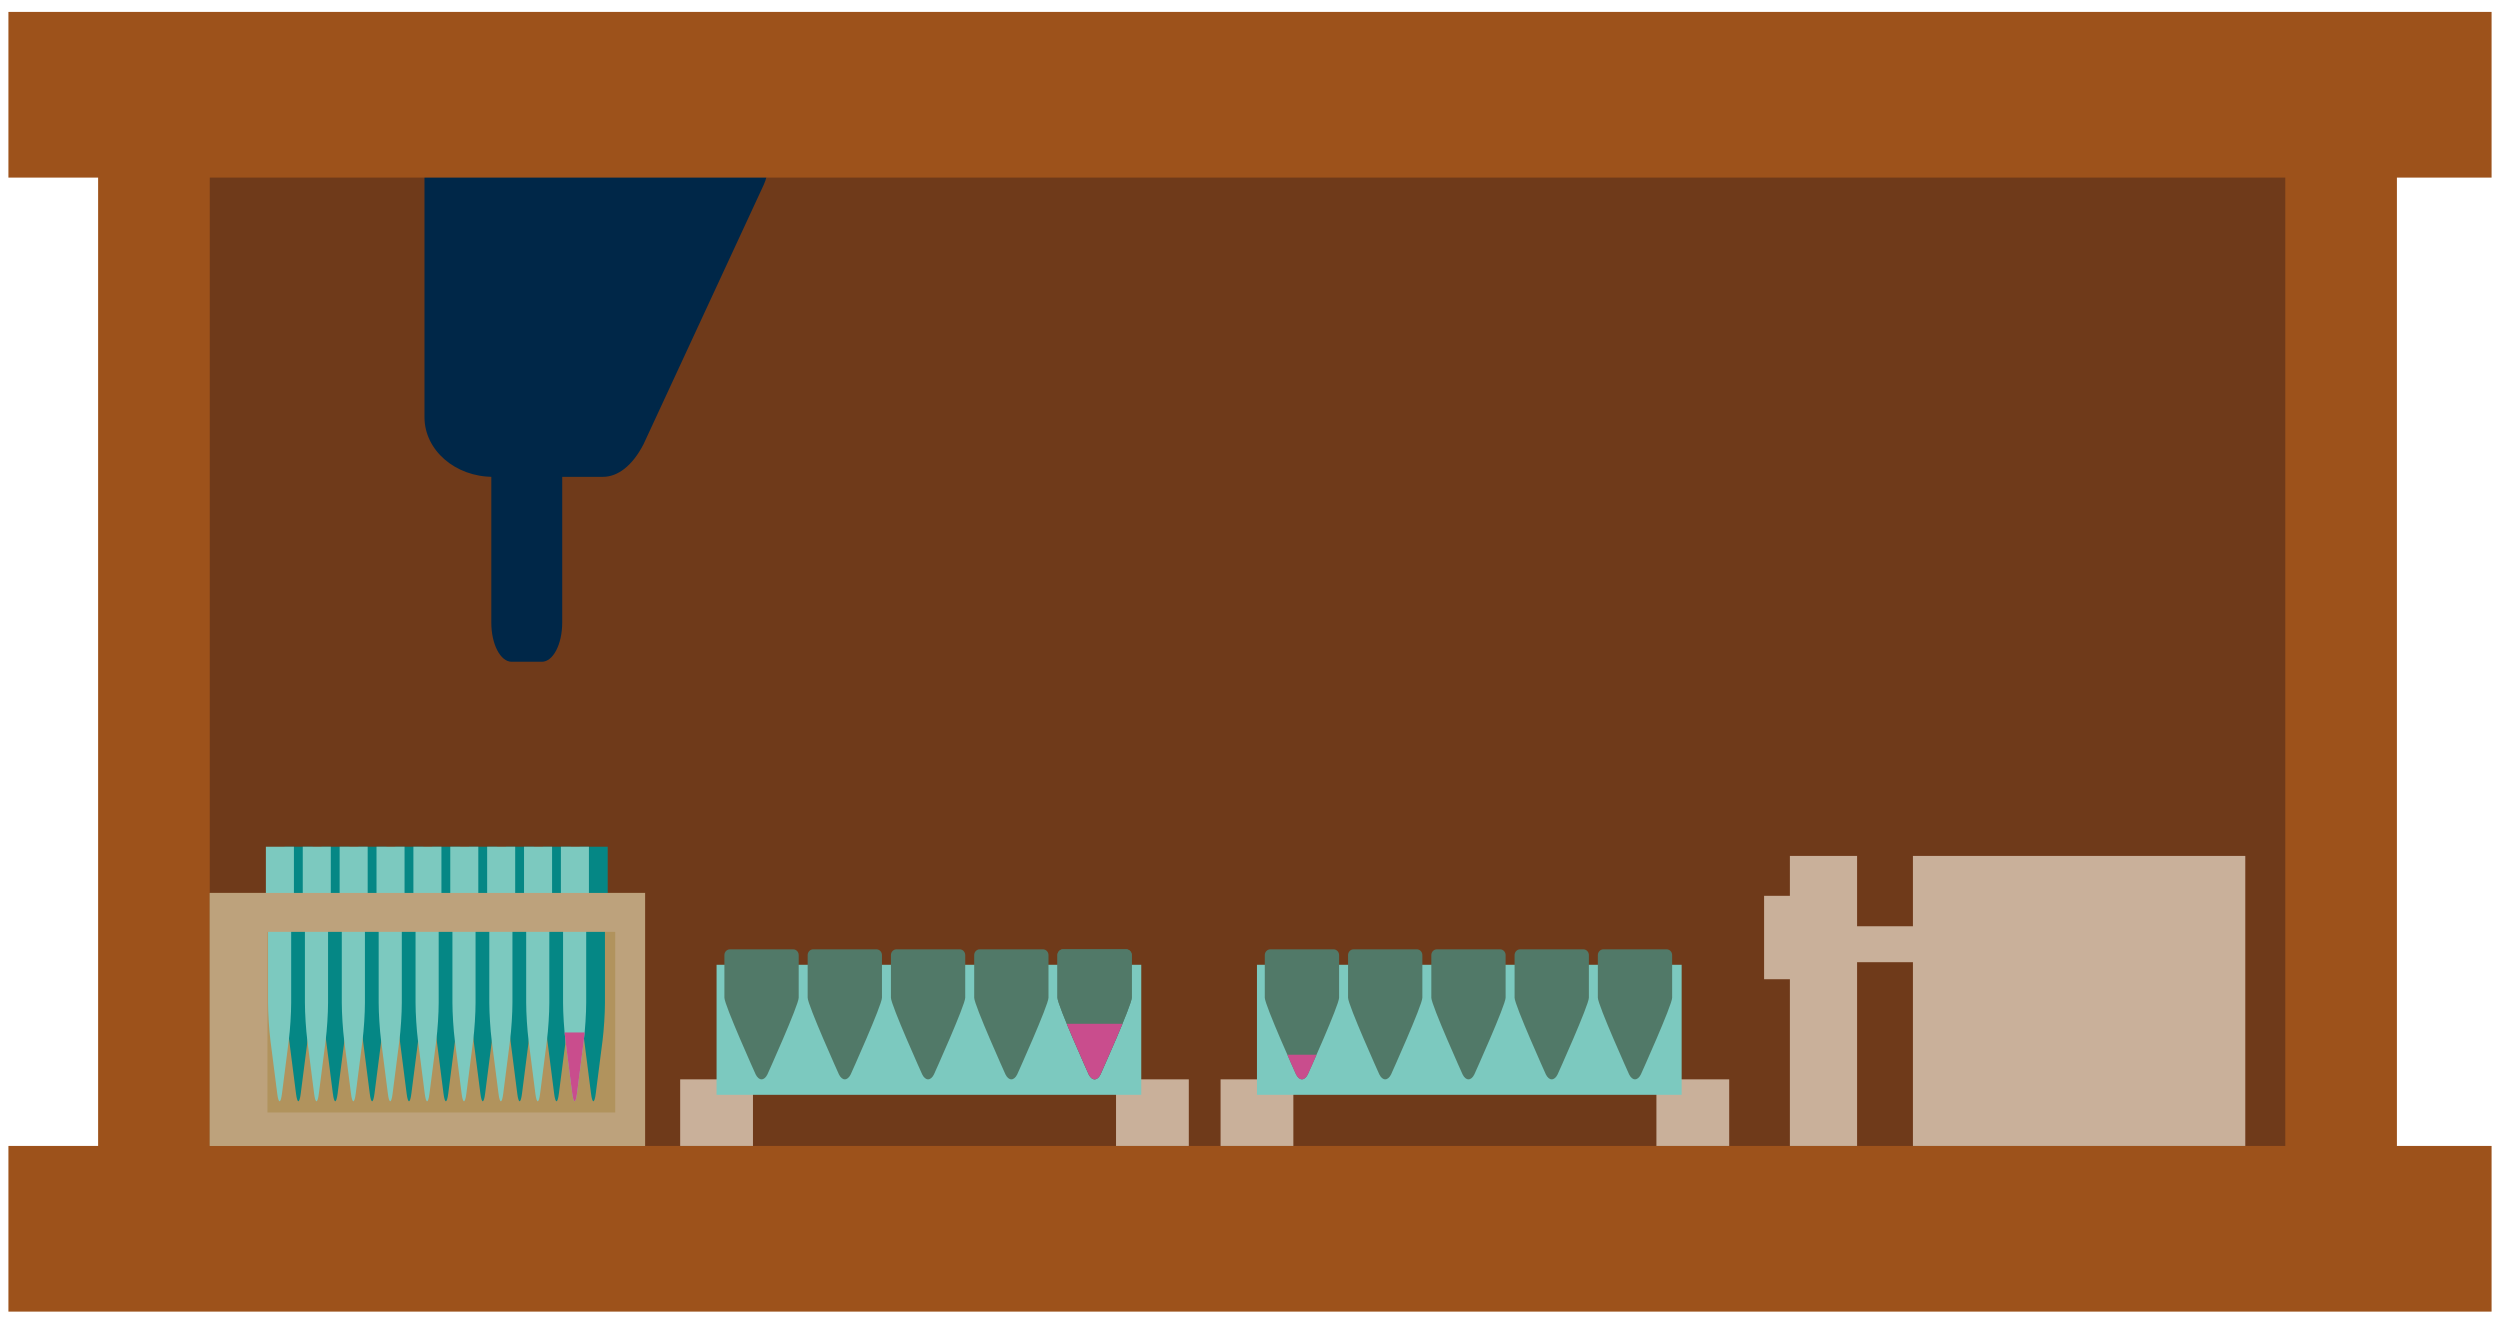 <?xml version="1.0" encoding="UTF-8" standalone="no"?>
<!DOCTYPE svg PUBLIC "-//W3C//DTD SVG 1.1//EN" "http://www.w3.org/Graphics/SVG/1.1/DTD/svg11.dtd">
<!-- Created with Vectornator (http://vectornator.io/) -->
<svg height="100%" stroke-miterlimit="10" style="fill-rule:nonzero;clip-rule:evenodd;stroke-linecap:round;stroke-linejoin:round;" version="1.1" viewBox="0 0 3400 1800" width="100%" xml:space="preserve" xmlns="http://www.w3.org/2000/svg" xmlns:vectornator="http://vectornator.io" xmlns:xlink="http://www.w3.org/1999/xlink">
<defs>
<path d="M762.826 1151.52L762.826 1215.42L765.758 1215.42L765.758 1363.81C765.758 1378.02 767.202 1400.81 768.981 1414.72L778.263 1487.29C780.042 1501.19 782.929 1501.19 784.709 1487.29L793.998 1414.72C795.777 1400.81 797.221 1378.02 797.221 1363.81L797.221 1215.42L800.957 1215.42L800.957 1151.52L797.221 1151.52L765.758 1151.52L762.826 1151.52Z" id="tipwithfluid"/>
<path d="M1438.14 1356.45L1438.14 1356.84C1438.14 1366.91 1480.67 1461.21 1480.67 1461.21C1485.08 1470.15 1492.24 1470.15 1496.66 1461.21C1496.66 1461.21 1539.19 1366.91 1539.19 1356.84L1539.19 1356.45L1539.19 1298.98C1539.19 1294.62 1535.83 1291.08 1531.67 1291.08L1445.65 1291.08C1441.5 1291.08 1438.14 1294.62 1438.14 1298.98L1438.14 1356.45Z" id="Fill_2"/>
<path d="M1720.11 1356.45L1720.11 1356.84C1720.11 1366.91 1762.64 1461.21 1762.64 1461.21C1767.06 1470.15 1774.22 1470.15 1778.63 1461.21C1778.63 1461.21 1821.17 1366.91 1821.17 1356.84L1821.17 1356.45L1821.17 1298.98C1821.17 1294.62 1817.8 1291.08 1813.65 1291.08L1727.63 1291.08C1723.48 1291.08 1720.11 1294.62 1720.11 1298.98L1720.11 1356.45Z" id="Fill_3"/>
</defs>
<g id="Layer-1" vectornator:layerName="Layer 1">
  <g opacity="1">
    <path d="M218.392 100.426L3162.78 100.426L3162.78 1616.02L218.392 1616.02L218.392 100.426Z" fill="#6f3a1a" fill-rule="nonzero" opacity="1" stroke="none" id="background" />
    <path d="M11.452 1558.47L3388.55 1558.47L3388.55 1783.8L11.452 1783.8L11.452 1558.47Z" fill="#9d521b" fill-rule="nonzero" opacity="1" stroke="none" id="bottom"/>
    <g id="motorisedarm" opacity="1">
      <path d="M695.843 140.849L736.953 140.849C752.228 140.849 764.61 164.693 764.61 194.105L764.61 846.744C764.61 876.157 752.228 900 736.953 900L695.843 900C680.569 900 668.187 876.157 668.187 846.744L668.187 194.105C668.187 164.693 680.569 140.849 695.843 140.849Z" fill="#002748" fill-rule="nonzero" opacity="1" stroke="none" id="pipetteholder"/>
      <path d="M670.551 128.866C619.046 128.866 577.3 165.176 577.3 209.961L577.3 240.045L577.3 567.421C577.3 612.206 619.045 648.503 670.551 648.503L820.026 648.503C839.989 648.503 859.96 633.727 875.191 604.161L1038.53 251.643C1052.79 220.87 1040.37 178.404 1010.8 156.791L1009.98 156.196C989.329 141.102 950.453 128.866 923.152 128.866L670.551 128.866Z" fill="#002748" fill-rule="nonzero" opacity="1" stroke="none" id="motorarm"/>
    </g>
    <path d="M11.452 16.201L3388.55 16.201L3388.55 241.531L11.452 241.531L11.452 16.201Z" fill="#9d521b" fill-rule="nonzero" opacity="1" stroke="none" id="top"/>
    <path d="M285.265 52.043L285.265 1639.75L133.44 1639.75L133.44 52.043L285.265 52.043Z" fill="#9d521b" fill-rule="nonzero" opacity="1" stroke="none" id="leftwall"/>
    <path d="M3259.8 52.043L3259.8 1639.75L3107.98 1639.75L3107.98 52.043L3259.8 52.043Z" fill="#9d521b" fill-rule="nonzero" opacity="1" stroke="none" id="rightwall"/>
  </g>
  <g opacity="1" id="tubepalette1" >
    <path d="M1517.8 1467.92L1616.78 1467.92L1616.78 1558.47L1517.8 1558.47L1517.8 1467.92Z" fill="#c9b09a" fill-rule="nonzero" opacity="1" stroke="none" id="tubepallete1-foot-right" />
    <path d="M925.047 1467.92L1024.03 1467.92L1024.03 1558.47L925.047 1558.47L925.047 1467.92Z" fill="#c9b09a" fill-rule="nonzero" opacity="1" stroke="none" id="tubepallete1-foot-left"/>
    <path d="M974.538 1312.11L1552.11 1312.11L1552.11 1488.95L974.538 1488.95L974.538 1312.11Z" fill="#7cc9bf" fill-rule="nonzero" opacity="1" stroke="none" id="tubepalette1-plate"/>
    <g opacity="1" id="statictubesofpalette1">
      <path d="M985.181 1356.45L985.181 1356.84C985.181 1366.91 1027.71 1461.21 1027.71 1461.21C1032.13 1470.15 1039.29 1470.15 1043.7 1461.21C1043.7 1461.21 1086.23 1366.91 1086.23 1356.84L1086.23 1356.45L1086.23 1298.98C1086.23 1294.62 1082.87 1291.08 1078.72 1291.08L992.696 1291.08C988.545 1291.08 985.181 1294.62 985.181 1298.98L985.181 1356.45Z" fill="#517968" fill-rule="nonzero" opacity="1" stroke="none" id="tube1" />
      <path d="M1098.42 1356.45L1098.42 1356.84C1098.42 1366.91 1140.95 1461.21 1140.95 1461.21C1145.37 1470.15 1152.52 1470.15 1156.94 1461.21C1156.94 1461.21 1199.47 1366.91 1199.47 1356.84L1199.47 1356.45L1199.47 1298.98C1199.47 1294.62 1196.11 1291.08 1191.96 1291.08L1105.94 1291.08C1101.78 1291.08 1098.42 1294.62 1098.42 1298.98L1098.42 1356.45Z" fill="#517968" fill-rule="nonzero" opacity="1" stroke="none" id="tube2" />
      <path d="M1211.66 1356.45L1211.66 1356.84C1211.66 1366.91 1254.19 1461.21 1254.19 1461.21C1258.61 1470.15 1265.76 1470.15 1270.18 1461.21C1270.18 1461.21 1312.71 1366.91 1312.71 1356.84L1312.71 1356.45L1312.71 1298.98C1312.71 1294.62 1309.35 1291.08 1305.2 1291.08L1219.17 1291.08C1215.02 1291.08 1211.66 1294.62 1211.66 1298.98L1211.66 1356.45Z" fill="#517968" fill-rule="nonzero" opacity="1" stroke="none" id="tube3" />
      <path d="M1324.9 1356.45L1324.9 1356.84C1324.9 1366.91 1367.43 1461.21 1367.43 1461.21C1371.84 1470.15 1379 1470.15 1383.42 1461.21C1383.42 1461.21 1425.95 1366.91 1425.95 1356.84L1425.95 1356.45L1425.95 1298.98C1425.95 1294.62 1422.59 1291.08 1418.44 1291.08L1332.41 1291.08C1328.26 1291.08 1324.9 1294.62 1324.9 1298.98L1324.9 1356.45Z" fill="#517968" fill-rule="nonzero" opacity="1" stroke="none" id="tube4" />
      <path d="M1438.14 1356.45L1438.14 1356.84C1438.14 1366.91 1480.67 1461.21 1480.67 1461.21C1485.08 1470.15 1492.24 1470.15 1496.66 1461.21C1496.66 1461.21 1539.19 1366.91 1539.19 1356.84L1539.19 1356.45L1539.19 1298.98C1539.19 1294.62 1535.83 1291.08 1531.67 1291.08L1445.65 1291.08C1441.5 1291.08 1438.14 1294.62 1438.14 1298.98L1438.14 1356.45Z" fill="#517968" fill-rule="nonzero" opacity="1" stroke="none" id="tube5" />
    </g>
  </g>
  <g opacity="1" id="tubepalette2">
    <path d="M2252.73 1467.92L2351.71 1467.92L2351.71 1558.47L2252.73 1558.47L2252.73 1467.92Z" fill="#c9b09a" fill-rule="nonzero" opacity="1" stroke="none" id="tubepalette2-foot-right" />
    <path d="M1659.98 1467.92L1758.96 1467.92L1758.96 1558.47L1659.98 1558.47L1659.98 1467.92Z" fill="#c9b09a" fill-rule="nonzero" opacity="1" stroke="none" id="tubepalette2-foot-left" />
    <path d="M1709.47 1312.11L2287.04 1312.11L2287.04 1488.95L1709.47 1488.95L1709.47 1312.11Z" fill="#7cc9bf" fill-rule="nonzero" opacity="1" stroke="none" id="tubepalette2-plate" />
    <g opacity="1" id="statictubesofpalette2">
      <path d="M1833.35 1356.45L1833.35 1356.84C1833.35 1366.91 1875.88 1461.21 1875.88 1461.21C1880.3 1470.15 1887.46 1470.15 1891.87 1461.21C1891.87 1461.21 1934.41 1366.91 1934.41 1356.84L1934.41 1356.45L1934.41 1298.98C1934.41 1294.62 1931.04 1291.08 1926.89 1291.08L1840.87 1291.08C1836.72 1291.08 1833.35 1294.62 1833.35 1298.98L1833.35 1356.45Z" fill="#517968" fill-rule="nonzero" opacity="1" stroke="none" id="tube7" />
      <path d="M1946.59 1356.45L1946.59 1356.84C1946.59 1366.91 1989.12 1461.21 1989.12 1461.21C1993.54 1470.15 2000.7 1470.15 2005.11 1461.21C2005.11 1461.21 2047.64 1366.91 2047.64 1356.84L2047.64 1356.45L2047.64 1298.98C2047.64 1294.62 2044.28 1291.08 2040.13 1291.08L1954.11 1291.08C1949.96 1291.08 1946.59 1294.62 1946.59 1298.98L1946.59 1356.45Z" fill="#517968" fill-rule="nonzero" opacity="1" stroke="none" id="tube8" />
      <path d="M2059.83 1356.45L2059.83 1356.84C2059.83 1366.91 2102.36 1461.21 2102.36 1461.21C2106.78 1470.15 2113.94 1470.15 2118.35 1461.21C2118.35 1461.21 2160.88 1366.91 2160.88 1356.84L2160.88 1356.45L2160.88 1298.98C2160.88 1294.62 2157.52 1291.08 2153.37 1291.08L2067.35 1291.08C2063.2 1291.08 2059.83 1294.62 2059.83 1298.98L2059.83 1356.45Z" fill="#517968" fill-rule="nonzero" opacity="1" stroke="none" id="tube9" />
      <path d="M2173.07 1356.45L2173.07 1356.84C2173.07 1366.91 2215.6 1461.21 2215.6 1461.21C2220.02 1470.15 2227.18 1470.15 2231.59 1461.21C2231.59 1461.21 2274.12 1366.91 2274.12 1356.84L2274.12 1356.45L2274.12 1298.98C2274.12 1294.62 2270.76 1291.08 2266.61 1291.08L2180.59 1291.08C2176.44 1291.08 2173.07 1294.62 2173.07 1298.98L2173.07 1356.45Z" fill="#517968" fill-rule="nonzero" opacity="1" stroke="none" id="tube10" />
    </g>
  </g>
  <g opacity="1" id="tubewithfluid-out">
    <use fill="#517968" fill-rule="nonzero" opacity="1" stroke="none" xlink:href="#Fill_2"/>
    <clipPath id="ClipPath_2">
    <use xlink:href="#Fill_2"/>
    </clipPath>
    <g clip-path="url(#ClipPath_2)">
      <path d="M1414.54 1392.39L1554.05 1392.39L1554.05 1585.84L1414.54 1585.84L1414.54 1392.39Z" fill="#c94d8d" fill-rule="nonzero" opacity="1" stroke="none" id="tubewithfluid-out-path"/>
    </g>
  </g>
  <g opacity="1" id="tubewithfluid-in" >
    <use fill="#517968" fill-rule="nonzero" opacity="1" stroke="none" xlink:href="#Fill_3"/>
    <clipPath id="ClipPath_3">
    <use xlink:href="#Fill_3"/>
    </clipPath>
    <g clip-path="url(#ClipPath_3)">
      <path d="M1700 1434.42L1833.61 1434.42L1833.61 1617.4L1700 1617.4L1700 1434.42Z" fill="#c94d8d" fill-rule="nonzero" opacity="1" stroke="none" id="tubewithfluid-in-path" />
    </g>
  <g opacity="1" id="tipholder">
    <path d="M285.272 1214.39L877.29 1214.39L877.29 1558.47L285.272 1558.47L285.272 1214.39Z" fill="#b1935d" fill-rule="nonzero" opacity="1" stroke="none" id="tipholder-background"/>
    <g opacity="1" id="tipholder-tips-back">
      <path d="M387.127 1151.52L387.127 1215.42L390.059 1215.42L390.059 1363.81C390.059 1378.02 391.503 1400.81 393.282 1414.72L402.564 1487.29C404.343 1501.19 407.23 1501.19 409.01 1487.29L418.299 1414.72C420.078 1400.81 421.522 1378.02 421.522 1363.81L421.522 1215.42L425.258 1215.42L425.258 1151.52L421.522 1151.52L390.059 1151.52L387.127 1151.52Z" fill="#058785" fill-rule="nonzero" opacity="1" stroke="none" id="tip1"/>
      <path d="M437.28 1151.52L437.28 1215.42L440.212 1215.42L440.212 1363.81C440.212 1378.02 441.656 1400.81 443.435 1414.72L452.716 1487.29C454.495 1501.19 457.383 1501.19 459.163 1487.29L468.451 1414.72C470.231 1400.81 471.675 1378.02 471.675 1363.81L471.675 1215.42L475.411 1215.42L475.411 1151.52L471.675 1151.52L440.212 1151.52L437.28 1151.52Z" fill="#058785" fill-rule="nonzero" opacity="1" stroke="none" id="tip2"/>
      <path d="M487.432 1151.52L487.432 1215.42L490.364 1215.42L490.364 1363.81C490.364 1378.02 491.809 1400.81 493.588 1414.72L502.869 1487.29C504.648 1501.19 507.536 1501.19 509.316 1487.29L518.604 1414.72C520.384 1400.81 521.827 1378.02 521.827 1363.81L521.827 1215.42L525.564 1215.42L525.564 1151.52L521.827 1151.52L490.364 1151.52L487.432 1151.52Z" fill="#058785" fill-rule="nonzero" opacity="1" stroke="none" id="tip3"/>
      <path d="M537.585 1151.52L537.585 1215.42L540.517 1215.42L540.517 1363.81C540.517 1378.02 541.962 1400.81 543.741 1414.72L553.022 1487.29C554.801 1501.19 557.689 1501.19 559.469 1487.29L568.757 1414.72C570.537 1400.81 571.98 1378.02 571.98 1363.81L571.98 1215.42L575.716 1215.42L575.716 1151.52L571.98 1151.52L540.517 1151.52L537.585 1151.52Z" fill="#058785" fill-rule="nonzero" opacity="1" stroke="none" id="tip4"/>
      <path d="M587.738 1151.52L587.738 1215.42L590.67 1215.42L590.67 1363.81C590.67 1378.02 592.114 1400.81 593.893 1414.72L603.175 1487.29C604.954 1501.19 607.842 1501.19 609.621 1487.29L618.91 1414.72C620.69 1400.81 622.133 1378.02 622.133 1363.81L622.133 1215.42L625.869 1215.42L625.869 1151.52L622.133 1151.52L590.67 1151.52L587.738 1151.52Z" fill="#058785" fill-rule="nonzero" opacity="1" stroke="none" id="tip5"/>
      <path d="M637.891 1151.52L637.891 1215.42L640.823 1215.42L640.823 1363.81C640.823 1378.02 642.267 1400.81 644.046 1414.72L653.328 1487.29C655.107 1501.19 657.994 1501.19 659.774 1487.29L669.063 1414.72C670.842 1400.81 672.286 1378.02 672.286 1363.81L672.286 1215.42L676.022 1215.42L676.022 1151.52L672.286 1151.52L640.823 1151.52L637.891 1151.52Z" fill="#058785" fill-rule="nonzero" opacity="1" stroke="none" id="tip6"/>
      <path d="M688.044 1151.52L688.044 1215.42L690.976 1215.42L690.976 1363.81C690.976 1378.02 692.42 1400.81 694.199 1414.72L703.48 1487.29C705.259 1501.19 708.147 1501.19 709.927 1487.29L719.215 1414.72C720.995 1400.81 722.439 1378.02 722.439 1363.81L722.439 1215.42L726.175 1215.42L726.175 1151.52L722.439 1151.52L690.976 1151.52L688.044 1151.52Z" fill="#058785" fill-rule="nonzero" opacity="1" stroke="none" id="tip7"/>
      <path d="M738.196 1151.52L738.196 1215.42L741.129 1215.42L741.129 1363.81C741.129 1378.02 742.573 1400.81 744.352 1414.72L753.633 1487.29C755.412 1501.19 758.3 1501.19 760.08 1487.29L769.368 1414.72C771.148 1400.81 772.591 1378.02 772.591 1363.81L772.591 1215.42L776.328 1215.42L776.328 1151.52L772.591 1151.52L741.129 1151.52L738.196 1151.52Z" fill="#058785" fill-rule="nonzero" opacity="1" stroke="none" id="tip8"/>
      <path d="M788.349 1151.52L788.349 1215.42L791.281 1215.42L791.281 1363.81C791.281 1378.02 792.726 1400.81 794.505 1414.72L803.786 1487.29C805.565 1501.19 808.453 1501.19 810.233 1487.29L819.521 1414.72C821.301 1400.81 822.744 1378.02 822.744 1363.81L822.744 1215.42L826.48 1215.42L826.48 1151.52L822.744 1151.52L791.281 1151.52L788.349 1151.52Z" fill="#058785" fill-rule="nonzero" opacity="1" stroke="none" id="tip9"/>
    </g>
    <g opacity="1" id="tipholder-tips-front">
      <path d="M361.603 1151.52L361.603 1215.42L364.535 1215.42L364.535 1363.81C364.535 1378.02 365.98 1400.81 367.759 1414.72L377.04 1487.29C378.819 1501.19 381.707 1501.19 383.487 1487.29L392.775 1414.72C394.555 1400.81 395.998 1378.02 395.998 1363.81L395.998 1215.42L399.735 1215.42L399.735 1151.52L395.998 1151.52L364.535 1151.52L361.603 1151.52Z" fill="#7cc9bf" fill-rule="nonzero" opacity="1" stroke="none" id="tip10" />
      <path d="M411.756 1151.52L411.756 1215.42L414.688 1215.42L414.688 1363.81C414.688 1378.02 416.132 1400.81 417.911 1414.72L427.193 1487.29C428.972 1501.19 431.86 1501.19 433.639 1487.29L442.928 1414.72C444.708 1400.81 446.151 1378.02 446.151 1363.81L446.151 1215.42L449.887 1215.42L449.887 1151.52L446.151 1151.52L414.688 1151.52L411.756 1151.52Z" fill="#7cc9bf" fill-rule="nonzero" opacity="1" stroke="none" id="tip11" />
      <path d="M461.909 1151.52L461.909 1215.42L464.841 1215.42L464.841 1363.81C464.841 1378.02 466.285 1400.81 468.064 1414.72L477.346 1487.29C479.125 1501.19 482.012 1501.19 483.792 1487.29L493.081 1414.72C494.861 1400.81 496.304 1378.02 496.304 1363.81L496.304 1215.42L500.04 1215.42L500.04 1151.52L496.304 1151.52L464.841 1151.52L461.909 1151.52Z" fill="#7cc9bf" fill-rule="nonzero" opacity="1" stroke="none" id="tip12" />
      <path d="M512.062 1151.52L512.062 1215.42L514.994 1215.42L514.994 1363.81C514.994 1378.02 516.438 1400.81 518.217 1414.72L527.499 1487.29C529.278 1501.19 532.165 1501.19 533.945 1487.29L543.234 1414.72C545.013 1400.81 546.457 1378.02 546.457 1363.81L546.457 1215.42L550.193 1215.42L550.193 1151.52L546.457 1151.52L514.994 1151.52L512.062 1151.52Z" fill="#7cc9bf" fill-rule="nonzero" opacity="1" stroke="none" id="tip13" />
      <path d="M562.215 1151.52L562.215 1215.42L565.147 1215.42L565.147 1363.81C565.147 1378.02 566.591 1400.81 568.37 1414.72L577.651 1487.29C579.43 1501.19 582.318 1501.19 584.098 1487.29L593.386 1414.72C595.166 1400.81 596.61 1378.02 596.61 1363.81L596.61 1215.42L600.346 1215.42L600.346 1151.52L596.61 1151.52L565.147 1151.52L562.215 1151.52Z" fill="#7cc9bf" fill-rule="nonzero" opacity="1" stroke="none" id="tip14" />
      <path d="M612.367 1151.52L612.367 1215.42L615.299 1215.42L615.299 1363.81C615.299 1378.02 616.744 1400.81 618.523 1414.72L627.804 1487.29C629.583 1501.19 632.471 1501.19 634.251 1487.29L643.539 1414.72C645.319 1400.81 646.762 1378.02 646.762 1363.81L646.762 1215.42L650.499 1215.42L650.499 1151.52L646.762 1151.52L615.299 1151.52L612.367 1151.52Z" fill="#7cc9bf" fill-rule="nonzero" opacity="1" stroke="none" id="tip15" />
      <path d="M662.52 1151.52L662.52 1215.42L665.452 1215.42L665.452 1363.81C665.452 1378.02 666.897 1400.81 668.676 1414.72L677.957 1487.29C679.736 1501.19 682.624 1501.19 684.404 1487.29L693.692 1414.72C695.472 1400.81 696.915 1378.02 696.915 1363.81L696.915 1215.42L700.651 1215.42L700.651 1151.52L696.915 1151.52L665.452 1151.52L662.52 1151.52Z" fill="#7cc9bf" fill-rule="nonzero" opacity="1" stroke="none" id="tip16" />
      <path d="M712.673 1151.52L712.673 1215.42L715.605 1215.42L715.605 1363.81C715.605 1378.02 717.049 1400.81 718.828 1414.72L728.11 1487.29C729.889 1501.19 732.777 1501.19 734.556 1487.29L743.845 1414.72C745.625 1400.81 747.068 1378.02 747.068 1363.81L747.068 1215.42L750.804 1215.42L750.804 1151.52L747.068 1151.52L715.605 1151.52L712.673 1151.52Z" fill="#7cc9bf" fill-rule="nonzero" opacity="1" stroke="none" id="tip17" />
    </g>
    <g opacity="1" id="tipwithfluid-group">
      <use fill="#7cc9bf" fill-rule="nonzero" opacity="1" stroke="none" xlink:href="#tipwithfluid"/>
      <clipPath id="ClipPath">
      <use xlink:href="#tipwithfluid"/>
      </clipPath>
      <g clip-path="url(#ClipPath)">
        <path d="M749.79 1404.15L826.494 1404.15L826.494 1612.39L749.79 1612.39L749.79 1404.15Z" fill="#c94d8d" fill-rule="nonzero" opacity="1" stroke="none" id="fluidintip" />
      </g>
    </g>
    <path d="M285.265 1214.39L285.265 1558.47L877.296 1558.47L877.296 1214.39L285.265 1214.39ZM363.733 1267.33L836.733 1267.33L836.733 1512.97L363.733 1512.97L363.733 1267.33Z" fill="#bda27c" fill-rule="nonzero" opacity="1" stroke="none" id="tipholder-front" />
  </g>
  <path d="M2434.25 1164.05L2434.25 1218.31L2399.17 1218.31L2399.17 1331.75L2434.25 1331.75L2434.25 1558.47L2525.63 1558.47L2525.63 1308.58L2601.58 1308.58L2601.58 1558.47L3053.59 1558.47L3053.59 1164.05L2601.58 1164.05L2601.58 1259.71L2525.63 1259.71L2525.63 1164.05L2434.25 1164.05Z" fill="#c9b09a" fill-rule="nonzero" opacity="1" stroke="none" id="tip-dropoff"/>
  </g>
</g>


<!-- ************ -->
<!--              -->
<!--  animations  -->
<!--              -->
<!-- ************ -->

<!-- tipholder animations -->
<animateTransform
  id="gototip"
  xlink:href="#motorisedarm"
  attributeName="transform"
  type="translate"
  begin="0.5s"
  dur="1s"
  from="0 0"
  to="62 0"
  fill="freeze"
/>
<animateTransform
  id="pickup-tip-drop"
  xlink:href="#pipetteholder"
  attributeName="transform"
  type="translate"
  begin="gototip.end+0.5s"
  dur="1s"
  from="0 0"
  to="0 260"
  fill="freeze"
/>
<animateTransform
  id="pickup-tip-lift"
  xlink:href="#pipetteholder"
  attributeName="transform"
  type="translate"
  begin="pickup-tip-drop.end+0.5s"
  dur="1s"
  from="0 260"
  to="0 0"
  fill="freeze"
/>
<animateTransform
  id="gototakein"
  xlink:href="#motorisedarm"
  attributeName="transform"
  type="translate"
  begin="pickup-tip-lift.end+0.5s"
  dur="2s"
  from="62 0"
  to="770 0"
  fill="freeze"
/>
<animateTransform
  id="takein-drop"
  xlink:href="#pipetteholder"
  attributeName="transform"
  type="translate"
  begin="gototakein.end+0.5s"
  dur="1s"
  from="0 0"
  to="0 200"
  fill="freeze"
/>
<animateTransform
  id="takein-lift"
  xlink:href="#pipetteholder"
  attributeName="transform"
  type="translate"
  begin="takein-drop.end+1.5s"
  dur="1s"
  from="0 200"
  to="0 0"
  fill="freeze"
/>
<animateTransform
  id="gotoinsert"
  xlink:href="#motorisedarm"
  attributeName="transform"
  type="translate"
  begin="takein-lift.end+0.5s"
  dur="1s"
  from="770 0"
  to="1060 0"
  fill="freeze"
/>
<animateTransform
  id="insert-drop"
  xlink:href="#pipetteholder"
  attributeName="transform"
  type="translate"
  begin="gotoinsert.end+0.5s"
  dur="1s"
  from="0 0"
  to="0 200"
  fill="freeze"
/>
<animateTransform
  id="insert-lift"
  xlink:href="#pipetteholder"
  attributeName="transform"
  type="translate"
  begin="insert-drop.end+1.5s"
  dur="1s"
  from="0 200"
  to="0 0"
  fill="freeze"
/>
<animateTransform
  id="gotodropoff"
  xlink:href="#motorisedarm"
  attributeName="transform"
  type="translate"
  begin="insert-lift.end+0.5s"
  dur="1.8s"
  from="1060 0"
  to="1772 0"
  fill="freeze"
/>
<animateTransform
  id="dropoff-drop"
  xlink:href="#pipetteholder"
  attributeName="transform"
  type="translate"
  begin="gotodropoff.end+0.5s"
  dur="0.5s"
  from="0 0"
  to="0 120"
  fill="freeze"
/>
<animateTransform
  id="dropoff-move"
  xlink:href="#motorisedarm"
  attributeName="transform"
  type="translate"
  begin="dropoff-drop.end+1.0s"
  dur="1s"
  from="1772 0"
  to="1872 0"
  fill="freeze"
/>
<animateTransform
  id="dropoff-lift"
  xlink:href="#pipetteholder"
  attributeName="transform"
  type="translate"
  begin="dropoff-move.end+0.5s"
  dur="0.5s"
  from="0 120"
  to="0 0"
  fill="freeze"
/>
<animateTransform
  id="returntostart"
  xlink:href="#motorisedarm"
  attributeName="transform"
  type="translate"
  begin="dropoff-lift.end+0.5s"
  dur="4s"
  from="1872 0"
  to="0 0"
  fill="freeze"
/>
<!-- end tipholder animations -->
<!-- motor animations -->
<!-- end motor animations -->
<!-- tip animations -->
<animateTransform
  id="pickup-tip"
  xlink:href="#tipwithfluid-group"
  attributeName="transform"
  type="translate"
  begin="pickup-tip-drop.end+0.5s"
  dur="1s"
  from="0 0"
  to="0 -265"
  fill="freeze"
/>
<animateTransform
  id="movetiptotakein"
  xlink:href="#tipwithfluid-group"
  attributeName="transform"
  type="translate"
  begin="pickup-tip-lift.end+0.5s"
  dur="2s"
  from="0 -265"
  to="704 -265"
  fill="freeze"
/>
<animateTransform
  id="tipdroptotakein"
  xlink:href="#tipwithfluid-group"
  attributeName="transform"
  type="translate"
  begin="gototakein.end+0.5s"
  dur="1s"
  from="704 -265"
  to="704 -65"
  fill="freeze"
/>
<animateTransform
  id="tiplifttotakein"
  xlink:href="#tipwithfluid-group"
  attributeName="transform"
  type="translate"
  begin="takein-drop.end+1.5s"
  dur="1s"
  from="704 -65"
  to="704 -265"
  fill="freeze"
/>
<animateTransform
  id="tipmovetoinsert"
  xlink:href="#tipwithfluid-group"
  attributeName="transform"
  type="translate"
  begin="takein-lift.end+0.5s"
  dur="1s"
  from="704 -265"
  to="994 -265"
  fill="freeze"
/>
<animateTransform
  id="tipinsertdrop"
  xlink:href="#tipwithfluid-group"
  attributeName="transform"
  type="translate"
  begin="gotoinsert.end+0.5s"
  dur="1s"
  from="994 -265"
  to="994 -65"
  fill="freeze"
/>
<animateTransform
  id="tipinsertlift"
  xlink:href="#tipwithfluid-group"
  attributeName="transform"
  type="translate"
  begin="insert-drop.end+1.5s"
  dur="1s"
  from="994 -65"
  to="994 -265"
  fill="freeze"
/>
<animateTransform
  id="tipmovetodropoff"
  xlink:href="#tipwithfluid-group"
  attributeName="transform"
  type="translate"
  begin="insert-lift.end+0.5s"
  dur="1.8s"
  from="994 -265"
  to="1706 -265"
  fill="freeze"
/>
<animateTransform
  id="tipdropoffdrop"
  xlink:href="#tipwithfluid-group"
  attributeName="transform"
  type="translate"
  begin="gotodropoff.end+0.5s"
  dur="0.5s"
  from="1706 -265"
  to="1706 -145"
  fill="freeze"
/>
<animateTransform
  id="tipremoval"
  xlink:href="#tipwithfluid"
  attributeName="transform"
  type="rotate"
  begin="dropoff-drop.end+1.0s"
  dur="1s"
  from="0 500 1300"
  to="50 500 1500"
  fill="freeze"
/>
<animateTransform
  id="tipmovestotrashbox"
  xlink:href="#tipwithfluid-group"
  attributeName="transform"
  type="translate"
  begin="dropoff-drop.end+1.0s"
  dur="1.5s"
  from="1706 -265"
  to="1906 -145"
  fill="freeze"
/>
<animate
  id="tipturnsinvisible"
  xlink:href="#tipwithfluid-group"
  attributeName="visibility"
  begin="dropoff-drop.end+1.0s"
  dur="1s"
  from="visible"
  to="hidden"
  fill="freeze"
/>
</svg>
